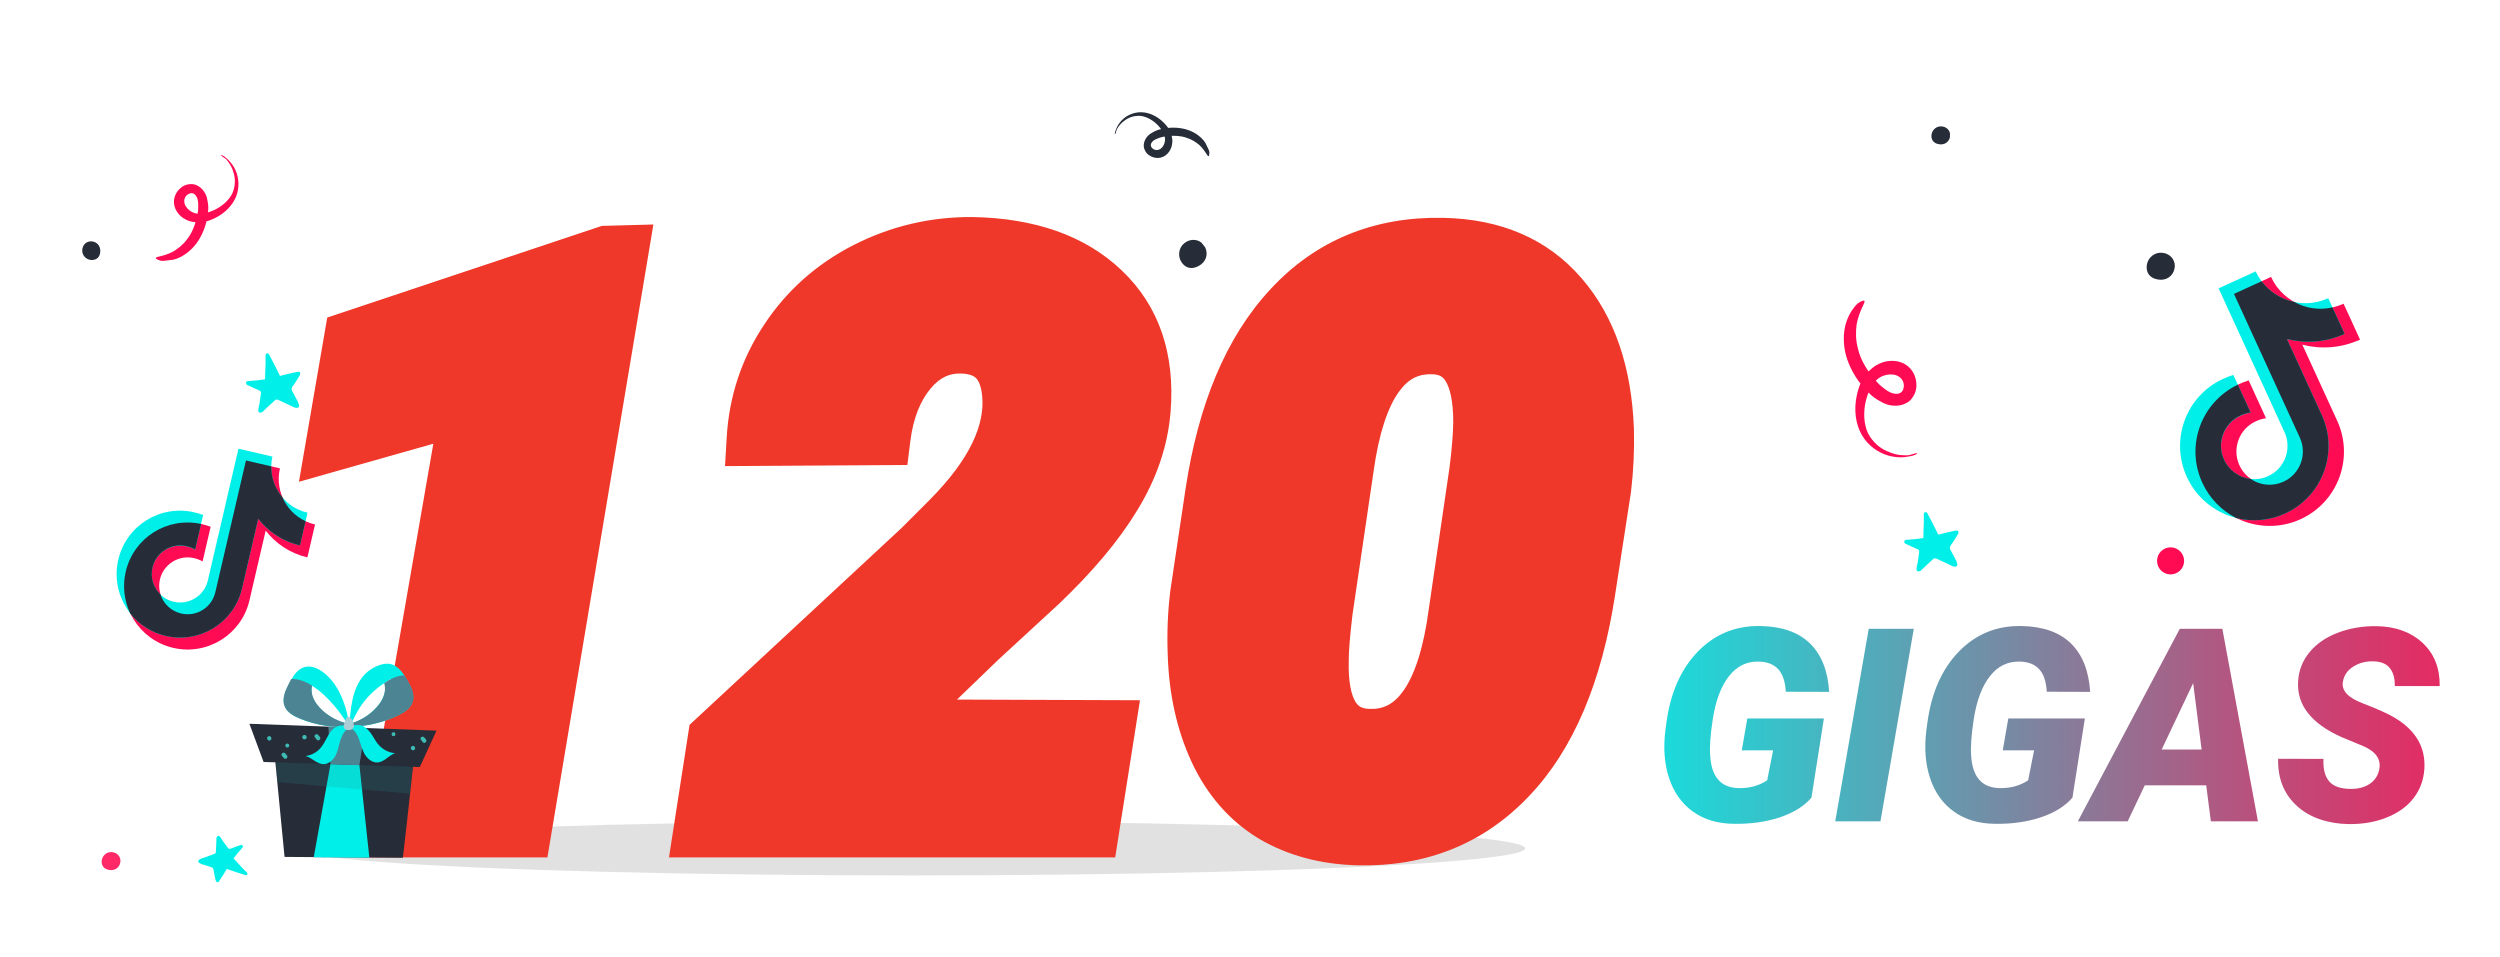 <svg width="277" height="106" viewBox="0 0 277 106" fill="none" xmlns="http://www.w3.org/2000/svg">
<g clip-path="url(#clip0)">
<g filter="url(#filter0_f)">
<ellipse cx="101" cy="94" rx="68" ry="3" fill="#C4C4C4" fill-opacity="0.5"/>
</g>
<path d="M58.113 92H43.611L51.785 44.978L36.888 49.197L38.909 37.464L67.21 28.016L68.836 27.972L58.113 92ZM120.999 92H77.625L79.207 81.805L101.971 60.667L105.091 57.547C109.983 52.625 112.225 47.981 111.814 43.616C111.492 40.218 109.734 38.475 106.541 38.387C104.285 38.328 102.366 39.251 100.784 41.155C99.231 43.03 98.265 45.491 97.884 48.538L83.514 48.626C83.748 44.612 84.964 40.95 87.161 37.64C89.358 34.3 92.288 31.692 95.95 29.817C99.642 27.942 103.567 27.02 107.728 27.049C113.968 27.166 118.802 28.865 122.229 32.147C125.657 35.398 127.151 39.808 126.712 45.374C126.448 48.655 125.364 51.849 123.46 54.954C121.585 58.06 118.846 61.326 115.242 64.754L108.562 70.906L98.631 80.486L122.801 80.574L120.999 92ZM150.53 92.879C146.897 92.791 143.719 91.941 140.994 90.33C138.299 88.689 136.219 86.302 134.754 83.167C133.289 80.003 132.498 76.414 132.381 72.4C132.293 70.232 132.381 68.05 132.645 65.853L134.314 54.69C135.662 45.696 138.548 38.826 142.972 34.08C147.396 29.305 153.035 26.99 159.891 27.137C165.457 27.254 169.808 29.129 172.942 32.762C176.106 36.395 177.806 41.346 178.04 47.615C178.099 49.783 177.996 51.966 177.732 54.163L175.975 65.545C174.568 74.656 171.653 81.526 167.229 86.155C162.835 90.784 157.269 93.025 150.53 92.879ZM163.582 52.185C163.846 50.135 163.992 48.333 164.021 46.78C164.021 41.419 162.322 38.65 158.924 38.475C153.709 38.211 150.472 42.679 149.212 51.878L146.883 67.698C146.59 70.13 146.443 71.932 146.443 73.103C146.297 78.523 147.981 81.336 151.497 81.541C156.8 81.805 160.066 77.22 161.297 67.786L163.582 52.185Z" fill="#EF3829"/>
<path d="M58.113 92V95H60.653L61.072 92.496L58.113 92ZM43.611 92L40.656 91.486L40.045 95H43.611V92ZM51.785 44.978L54.741 45.492L55.558 40.792L50.968 42.092L51.785 44.978ZM36.888 49.197L33.931 48.688L33.123 53.382L37.705 52.084L36.888 49.197ZM38.909 37.464L37.959 34.618L36.257 35.186L35.953 36.955L38.909 37.464ZM67.21 28.016L67.129 25.017L66.683 25.029L66.26 25.17L67.21 28.016ZM68.836 27.972L71.795 28.467L72.396 24.874L68.755 24.973L68.836 27.972ZM58.113 89H43.611V95H58.113V89ZM46.567 92.514L54.741 45.492L48.83 44.465L40.656 91.486L46.567 92.514ZM50.968 42.092L36.07 46.311L37.705 52.084L52.603 47.865L50.968 42.092ZM39.844 49.707L41.866 37.973L35.953 36.955L33.931 48.688L39.844 49.707ZM39.859 40.309L68.16 30.861L66.26 25.17L37.959 34.618L39.859 40.309ZM67.291 31.015L68.917 30.971L68.755 24.973L67.129 25.017L67.291 31.015ZM65.877 27.476L55.154 91.504L61.072 92.496L71.795 28.467L65.877 27.476ZM120.999 92V95H123.563L123.962 92.467L120.999 92ZM77.625 92L74.66 91.54L74.124 95H77.625V92ZM79.207 81.805L77.166 79.606L76.402 80.315L76.243 81.345L79.207 81.805ZM101.971 60.667L104.012 62.865L104.053 62.828L104.092 62.788L101.971 60.667ZM105.091 57.547L107.212 59.668L107.218 59.662L105.091 57.547ZM111.814 43.616L114.801 43.336L114.801 43.333L111.814 43.616ZM106.541 38.387L106.624 35.388L106.619 35.388L106.541 38.387ZM100.784 41.155L98.477 39.238L98.474 39.242L100.784 41.155ZM97.884 48.538L97.902 51.538L100.534 51.522L100.861 48.91L97.884 48.538ZM83.514 48.626L80.519 48.451L80.332 51.645L83.532 51.626L83.514 48.626ZM87.161 37.64L89.661 39.299L89.667 39.288L87.161 37.64ZM95.95 29.817L94.592 27.143L94.583 27.147L95.95 29.817ZM107.728 27.049L107.784 24.049L107.766 24.049L107.749 24.049L107.728 27.049ZM122.229 32.147L120.155 34.314L120.165 34.323L122.229 32.147ZM126.712 45.374L129.702 45.614L129.703 45.61L126.712 45.374ZM123.46 54.954L120.903 53.386L120.897 53.395L120.892 53.404L123.46 54.954ZM115.242 64.754L117.275 66.96L117.292 66.944L117.31 66.928L115.242 64.754ZM108.562 70.906L106.53 68.7L106.505 68.723L106.48 68.747L108.562 70.906ZM98.631 80.486L96.548 78.327L91.228 83.459L98.62 83.486L98.631 80.486ZM122.801 80.574L125.764 81.041L126.309 77.587L122.812 77.574L122.801 80.574ZM120.999 89H77.625V95H120.999V89ZM80.59 92.46L82.172 82.265L76.243 81.345L74.66 91.54L80.59 92.46ZM81.248 84.003L104.012 62.865L99.929 58.469L77.166 79.606L81.248 84.003ZM104.092 62.788L107.212 59.668L102.969 55.426L99.849 58.546L104.092 62.788ZM107.218 59.662C112.375 54.475 115.333 48.998 114.801 43.336L108.828 43.897C109.116 46.965 107.592 50.775 102.963 55.432L107.218 59.662ZM114.801 43.333C114.599 41.198 113.904 39.155 112.367 37.63C110.803 36.079 108.754 35.447 106.624 35.388L106.458 41.386C107.522 41.415 107.948 41.698 108.142 41.89C108.362 42.109 108.708 42.636 108.828 43.899L114.801 43.333ZM106.619 35.388C103.347 35.303 100.581 36.705 98.477 39.238L103.092 43.072C104.152 41.797 105.224 41.353 106.463 41.386L106.619 35.388ZM98.474 39.242C96.472 41.658 95.34 44.7 94.907 48.166L100.861 48.91C101.189 46.283 101.991 44.402 103.095 43.069L98.474 39.242ZM97.865 45.538L83.495 45.626L83.532 51.626L97.902 51.538L97.865 45.538ZM86.509 48.801C86.712 45.31 87.76 42.161 89.661 39.299L84.662 35.981C82.167 39.739 80.784 43.914 80.519 48.451L86.509 48.801ZM89.667 39.288C91.571 36.395 94.103 34.134 97.317 32.488L94.583 27.147C90.473 29.251 87.146 32.205 84.655 35.991L89.667 39.288ZM97.309 32.492C100.571 30.835 104.023 30.023 107.706 30.049L107.749 24.049C103.112 24.016 98.713 25.049 94.592 27.143L97.309 32.492ZM107.671 30.048C113.402 30.156 117.425 31.7 120.155 34.314L124.304 29.979C120.178 26.03 114.534 24.176 107.784 24.049L107.671 30.048ZM120.165 34.323C122.813 36.836 124.104 40.291 123.721 45.138L129.703 45.61C130.199 39.324 128.501 33.961 124.294 29.97L120.165 34.323ZM123.722 45.134C123.5 47.896 122.587 50.639 120.903 53.386L126.017 56.522C128.142 53.058 129.397 49.414 129.702 45.614L123.722 45.134ZM120.892 53.404C119.196 56.213 116.65 59.274 113.175 62.58L117.31 66.928C121.041 63.379 123.974 59.906 126.028 56.505L120.892 53.404ZM113.21 62.547L106.53 68.7L110.595 73.113L117.275 66.96L113.21 62.547ZM106.48 68.747L96.548 78.327L100.714 82.645L110.645 73.065L106.48 68.747ZM98.62 83.486L122.79 83.574L122.812 77.574L98.642 77.486L98.62 83.486ZM119.837 80.107L118.036 91.533L123.962 92.467L125.764 81.041L119.837 80.107ZM150.53 92.879L150.458 95.878L150.465 95.878L150.53 92.879ZM140.994 90.33L139.434 92.893L139.451 92.903L139.467 92.912L140.994 90.33ZM134.754 83.167L132.031 84.427L132.036 84.437L134.754 83.167ZM132.381 72.4L135.38 72.313L135.379 72.296L135.378 72.279L132.381 72.4ZM132.645 65.853L129.678 65.409L129.671 65.452L129.666 65.495L132.645 65.853ZM134.314 54.69L131.348 54.246L131.347 54.247L134.314 54.69ZM142.972 34.08L145.166 36.126L145.172 36.119L142.972 34.08ZM159.891 27.137L159.827 30.136L159.827 30.136L159.891 27.137ZM172.942 32.762L170.671 34.722L170.68 34.732L172.942 32.762ZM178.04 47.615L181.039 47.534L181.039 47.519L181.038 47.503L178.04 47.615ZM177.732 54.163L180.697 54.621L180.705 54.571L180.711 54.52L177.732 54.163ZM175.975 65.545L173.01 65.087L173.01 65.087L175.975 65.545ZM167.229 86.155L165.061 84.082L165.054 84.09L167.229 86.155ZM163.582 52.185L166.55 52.62L166.554 52.594L166.558 52.568L163.582 52.185ZM164.021 46.78L167.021 46.837L167.021 46.809V46.78H164.021ZM158.924 38.475L159.079 35.479L159.075 35.478L158.924 38.475ZM149.212 51.878L152.18 52.315L152.182 52.3L152.184 52.285L149.212 51.878ZM146.883 67.698L143.915 67.261L143.909 67.3L143.904 67.339L146.883 67.698ZM146.443 73.103L149.442 73.185L149.443 73.144V73.103H146.443ZM151.497 81.541L151.322 84.536L151.335 84.537L151.348 84.537L151.497 81.541ZM161.297 67.786L158.329 67.351L158.325 67.375L158.322 67.398L161.297 67.786ZM150.603 89.88C147.406 89.802 144.743 89.062 142.521 87.748L139.467 92.912C142.695 94.821 146.389 95.78 150.458 95.878L150.603 89.88ZM142.554 87.767C140.412 86.464 138.712 84.55 137.472 81.897L132.036 84.437C133.726 88.053 136.186 90.915 139.434 92.893L142.554 87.767ZM137.476 81.907C136.206 79.162 135.487 75.982 135.38 72.313L129.382 72.488C129.509 76.846 130.372 80.843 132.032 84.427L137.476 81.907ZM135.378 72.279C135.297 70.274 135.378 68.251 135.623 66.21L129.666 65.495C129.384 67.848 129.289 70.191 129.383 72.522L135.378 72.279ZM135.612 66.296L137.281 55.134L131.347 54.247L129.678 65.409L135.612 66.296ZM137.281 55.135C138.574 46.508 141.291 40.283 145.166 36.126L140.777 32.035C135.804 37.37 132.75 44.885 131.348 54.246L137.281 55.135ZM145.172 36.119C148.979 32.01 153.777 30.007 159.827 30.136L159.955 24.137C152.294 23.974 145.812 26.6 140.771 32.041L145.172 36.119ZM159.827 30.136C164.694 30.238 168.183 31.838 170.671 34.722L175.214 30.802C171.432 26.42 166.22 24.269 159.954 24.137L159.827 30.136ZM170.68 34.732C173.273 37.709 174.826 41.934 175.042 47.727L181.038 47.503C180.786 40.758 178.94 35.08 175.205 30.791L170.68 34.732ZM175.041 47.696C175.096 49.715 175 51.751 174.754 53.806L180.711 54.52C180.992 52.181 181.102 49.852 181.039 47.534L175.041 47.696ZM174.768 53.705L173.01 65.087L178.939 66.003L180.697 54.621L174.768 53.705ZM173.01 65.087C171.658 73.847 168.911 80.054 165.061 84.082L169.398 88.228C174.396 82.999 177.479 75.465 178.94 66.002L173.01 65.087ZM165.054 84.09C161.277 88.068 156.542 90.009 150.595 89.88L150.465 95.878C157.995 96.042 164.393 93.501 169.405 88.221L165.054 84.09ZM166.558 52.568C166.831 50.442 166.989 48.528 167.021 46.837L161.022 46.724C160.995 48.139 160.861 49.827 160.607 51.803L166.558 52.568ZM167.021 46.78C167.021 43.868 166.575 41.185 165.304 39.114C163.909 36.841 161.709 35.615 159.079 35.479L158.769 41.471C159.537 41.51 159.886 41.757 160.19 42.252C160.618 42.949 161.021 44.331 161.021 46.78H167.021ZM159.075 35.478C155.387 35.292 152.329 36.867 150.155 39.867C148.113 42.686 146.896 46.675 146.24 51.471L152.184 52.285C152.787 47.881 153.819 45.037 155.014 43.388C156.077 41.92 157.246 41.394 158.772 41.471L159.075 35.478ZM146.244 51.441L143.915 67.261L149.851 68.135L152.18 52.315L146.244 51.441ZM143.904 67.339C143.609 69.791 143.443 71.742 143.443 73.103H149.443C149.443 72.121 149.571 70.469 149.861 68.057L143.904 67.339ZM143.444 73.022C143.365 75.968 143.754 78.699 145.023 80.819C146.419 83.149 148.661 84.381 151.322 84.536L151.672 78.546C150.818 78.496 150.46 78.219 150.171 77.736C149.756 77.044 149.375 75.659 149.442 73.185L143.444 73.022ZM151.348 84.537C155.093 84.724 158.184 83.106 160.367 80.041C162.419 77.161 163.631 73.084 164.272 68.174L158.322 67.398C157.732 71.922 156.695 74.854 155.481 76.559C154.398 78.079 153.204 78.622 151.646 78.545L151.348 84.537ZM164.265 68.221L166.55 52.62L160.614 51.751L158.329 67.351L164.265 68.221Z" fill="#EF3829"/>
<path d="M200.71 88.378C199.909 89.315 198.742 90.043 197.209 90.561C195.676 91.068 193.977 91.308 192.111 91.278C190.324 91.259 188.815 90.81 187.585 89.931C186.354 89.052 185.476 87.826 184.948 86.254C184.421 84.682 184.279 82.909 184.523 80.936L184.641 80.058C185.09 76.747 186.252 74.125 188.127 72.191C190.012 70.258 192.316 69.315 195.041 69.364C197.424 69.403 199.255 70.043 200.534 71.283C201.813 72.523 202.526 74.315 202.673 76.659L197.868 76.644C197.8 75.502 197.517 74.667 197.019 74.14C196.53 73.612 195.832 73.334 194.924 73.305C193.576 73.256 192.463 73.788 191.584 74.901C190.705 76.005 190.104 77.587 189.782 79.647C189.509 81.405 189.411 82.772 189.489 83.749C189.636 86.103 190.695 87.294 192.668 87.323C193.859 87.343 194.904 87.055 195.803 86.459L196.462 83.134H192.99L193.605 79.603H202.087L200.71 88.378ZM208.356 91H203.347L207.053 69.672H212.048L208.356 91ZM229.626 88.378C228.825 89.315 227.658 90.043 226.125 90.561C224.592 91.068 222.893 91.308 221.027 91.278C219.24 91.259 217.731 90.81 216.501 89.931C215.271 89.052 214.392 87.826 213.864 86.254C213.337 84.682 213.195 82.909 213.439 80.936L213.557 80.058C214.006 76.747 215.168 74.125 217.043 72.191C218.928 70.258 221.232 69.315 223.957 69.364C226.34 69.403 228.171 70.043 229.45 71.283C230.729 72.523 231.442 74.315 231.589 76.659L226.784 76.644C226.716 75.502 226.433 74.667 225.935 74.14C225.446 73.612 224.748 73.334 223.84 73.305C222.492 73.256 221.379 73.788 220.5 74.901C219.621 76.005 219.021 77.587 218.698 79.647C218.425 81.405 218.327 82.772 218.405 83.749C218.552 86.103 219.611 87.294 221.584 87.323C222.775 87.343 223.82 87.055 224.719 86.459L225.378 83.134H221.906L222.521 79.603H231.003L229.626 88.378ZM244.45 87.016H237.639L235.749 91H230.227L241.521 69.672H246.237L250.178 91H244.963L244.45 87.016ZM239.514 83.046H243.938L243 75.692L239.514 83.046ZM263.625 85.228C263.84 84.125 263.244 83.27 261.838 82.665L259.436 81.669C256.066 80.155 254.465 78.095 254.631 75.487C254.699 74.296 255.109 73.236 255.861 72.309C256.613 71.371 257.653 70.644 258.981 70.126C260.31 69.608 261.76 69.359 263.332 69.379C265.441 69.418 267.136 70.033 268.415 71.225C269.704 72.416 270.339 74.013 270.319 76.015H265.339C265.368 75.194 265.192 74.54 264.812 74.052C264.44 73.554 263.825 73.295 262.966 73.275C262.126 73.256 261.384 73.451 260.739 73.861C260.095 74.272 259.714 74.823 259.597 75.517C259.411 76.493 260.134 77.294 261.765 77.919C263.405 78.544 264.597 79.081 265.339 79.53C267.673 80.927 268.767 82.811 268.62 85.185C268.542 86.415 268.146 87.494 267.434 88.422C266.721 89.35 265.729 90.067 264.46 90.575C263.2 91.083 261.784 91.327 260.212 91.308C259.06 91.288 257.99 91.107 257.004 90.766C256.018 90.424 255.173 89.926 254.47 89.272C253.044 87.953 252.36 86.22 252.419 84.071L257.443 84.086C257.385 85.18 257.595 86.01 258.073 86.576C258.552 87.133 259.357 87.411 260.49 87.411C261.33 87.411 262.028 87.221 262.585 86.84C263.151 86.449 263.498 85.912 263.625 85.228Z" fill="url(#paint0_linear)"/>
<g clip-path="url(#clip1)">
<path d="M45.054 91.411L45.118 90.847L45.914 83.576L44.718 83.506C44.664 83.484 44.61 83.461 44.559 83.483L44.534 83.493L30.336 82.654L31.528 94.944L44.638 95.04L45.054 91.411Z" fill="#262C38"/>
<path d="M39.654 83.197C39.913 85.646 40.577 91.829 40.926 95.034L34.761 94.988L36.911 83.039L39.654 83.197Z" fill="#00F0E9"/>
<path opacity="0.19" d="M30.336 82.657L45.903 83.552L45.429 87.938C40.54 87.509 35.625 87.091 30.735 86.663L30.336 82.657Z" fill="#248D8A"/>
<path d="M48.365 80.955L46.516 84.986L29.206 84.429L27.634 80.194L48.365 80.955Z" fill="#262C38"/>
<path d="M40.458 80.676L39.823 84.784L36.62 84.67L36.385 80.52L40.458 80.676Z" fill="#4D8493"/>
<path d="M38.723 80.534C40.576 80.494 42.418 80.07 44.075 79.274C44.785 78.933 45.522 78.476 45.728 77.717C45.95 76.922 45.531 76.095 45.128 75.38C45.017 75.187 44.907 74.994 44.789 74.819C44.425 74.268 43.976 73.767 43.351 73.594C42.36 73.334 41.038 74.035 40.349 74.786C39.015 76.285 38.834 78.469 38.709 80.465C38.738 80.498 38.73 80.516 38.723 80.534ZM38.922 80.152C39.417 79.257 40.171 77.014 43.339 75.214C43.444 75.574 42.667 76.436 42.606 76.791C42.454 77.468 42.035 78.076 41.537 78.568C40.805 79.322 39.908 79.86 38.922 80.152Z" fill="#00F0E9"/>
<path d="M38.922 80.151C39.897 79.835 40.812 79.303 41.529 78.585C42.027 78.094 42.447 77.485 42.598 76.809C42.685 76.444 42.674 76.059 42.569 75.699C43.259 75.202 44.013 74.858 44.807 74.826C44.925 75.001 45.035 75.194 45.146 75.387C45.567 76.109 45.986 76.936 45.746 77.724C45.522 78.476 44.803 78.94 44.093 79.281C42.418 80.069 40.576 80.494 38.741 80.541C38.723 80.533 38.8 80.397 38.922 80.151Z" fill="#4D8493"/>
<path d="M31.532 78.209C31.797 78.951 32.579 79.358 33.301 79.655C35.024 80.342 36.884 80.643 38.733 80.56C38.481 78.556 37.778 76.367 36.352 74.958C35.634 74.24 34.608 73.607 33.644 73.949C33.029 74.16 32.621 74.689 32.297 75.273C32.197 75.465 32.09 75.674 31.99 75.865C31.613 76.575 31.246 77.416 31.532 78.209ZM34.562 75.973C36.433 77.123 37.941 79.305 38.487 80.184C37.489 79.942 36.562 79.477 35.785 78.798C35.261 78.329 34.799 77.759 34.592 77.083C34.504 76.731 34.476 76.339 34.562 75.973Z" fill="#00F0E9"/>
<path d="M38.513 80.173C37.514 79.931 36.587 79.465 35.811 78.787C35.286 78.318 34.825 77.748 34.617 77.072C34.512 76.712 34.501 76.327 34.57 75.955C33.846 75.509 33.08 75.215 32.276 75.222C32.176 75.413 32.069 75.622 31.969 75.813C31.603 76.549 31.228 77.408 31.514 78.201C31.779 78.943 32.561 79.35 33.283 79.647C35.006 80.334 36.866 80.635 38.715 80.552C38.723 80.534 38.652 80.399 38.513 80.173Z" fill="#4D8493"/>
<path d="M38.664 80.573C39.019 80.275 39.885 80.273 40.286 80.48C40.697 80.712 40.987 81.085 41.233 81.461C41.472 81.854 41.704 82.266 42.027 82.61C42.482 83.093 43.117 83.397 43.769 83.454C43.086 83.679 42.589 84.424 41.849 84.479C41.257 84.531 40.725 84.08 40.408 83.569C40.116 83.048 39.984 82.445 39.768 81.892C39.578 81.328 39.231 80.785 38.664 80.573Z" fill="#00F0E9"/>
<g opacity="0.25">
<path opacity="0.25" d="M38.664 80.573C39.019 80.275 39.885 80.273 40.286 80.48C40.697 80.712 40.987 81.085 41.233 81.461C41.472 81.854 41.704 82.266 42.027 82.61C42.482 83.093 43.117 83.397 43.769 83.454C43.086 83.679 42.589 84.424 41.849 84.479C41.257 84.531 40.725 84.08 40.408 83.569C40.116 83.048 39.984 82.445 39.768 81.892C39.578 81.328 39.231 80.785 38.664 80.573Z" fill="#00F0E9"/>
</g>
<path d="M43.639 81.564C43.915 81.509 43.84 81.077 43.564 81.132C43.288 81.188 43.363 81.62 43.639 81.564Z" fill="#3CBCB5"/>
<path d="M45.802 83.13C46.122 83.071 46.025 82.588 45.706 82.647C45.404 82.712 45.501 83.195 45.802 83.13Z" fill="#3CBCB5"/>
<path d="M46.605 81.898C46.615 81.924 46.626 81.949 46.655 81.982C46.705 82.066 46.78 82.139 46.83 82.223C46.877 82.263 46.923 82.304 46.985 82.308C47.047 82.312 47.115 82.299 47.156 82.252C47.181 82.241 47.196 82.205 47.204 82.187C47.218 82.151 47.226 82.133 47.241 82.097C47.256 82.061 47.245 82.035 47.234 82.01C47.224 81.984 47.213 81.959 47.184 81.926C47.135 81.842 47.059 81.769 47.002 81.703C46.955 81.663 46.901 81.64 46.847 81.618C46.785 81.614 46.734 81.635 46.676 81.674C46.65 81.685 46.635 81.721 46.628 81.739C46.613 81.775 46.606 81.793 46.591 81.829C46.591 81.829 46.594 81.873 46.605 81.898Z" fill="#3CBCB5"/>
<path d="M31.871 82.823C32.147 82.768 32.072 82.336 31.796 82.391C31.502 82.439 31.595 82.879 31.871 82.823Z" fill="#3CBCB5"/>
<path d="M33.783 81.921C34.102 81.863 34.006 81.38 33.686 81.438C33.374 81.479 33.463 81.98 33.783 81.921Z" fill="#3CBCB5"/>
<path d="M34.855 81.623C34.866 81.648 34.877 81.674 34.905 81.707C34.955 81.791 35.031 81.864 35.081 81.948C35.127 81.988 35.174 82.028 35.236 82.033C35.297 82.037 35.366 82.023 35.406 81.976C35.432 81.966 35.447 81.93 35.454 81.912C35.469 81.876 35.477 81.857 35.491 81.821C35.506 81.785 35.496 81.76 35.485 81.734C35.474 81.709 35.464 81.683 35.435 81.65C35.385 81.567 35.31 81.493 35.252 81.427C35.206 81.387 35.151 81.365 35.097 81.343C35.036 81.338 34.985 81.36 34.926 81.399C34.901 81.41 34.886 81.446 34.879 81.464C34.864 81.5 34.856 81.518 34.842 81.554C34.842 81.554 34.852 81.579 34.855 81.623Z" fill="#3CBCB5"/>
<path d="M29.792 81.567C29.472 81.626 29.569 82.109 29.889 82.05C30.19 81.984 30.093 81.501 29.792 81.567Z" fill="#3CBCB5"/>
<path d="M31.432 83.993C31.479 84.033 31.525 84.073 31.587 84.078C31.649 84.082 31.718 84.068 31.758 84.021C31.783 84.011 31.798 83.975 31.806 83.957C31.82 83.92 31.828 83.902 31.843 83.866C31.858 83.83 31.847 83.805 31.836 83.779C31.826 83.754 31.815 83.728 31.787 83.695C31.737 83.612 31.661 83.538 31.604 83.472C31.557 83.432 31.503 83.41 31.449 83.388C31.387 83.383 31.336 83.405 31.278 83.444C31.252 83.454 31.238 83.491 31.23 83.509C31.215 83.545 31.208 83.563 31.193 83.599C31.178 83.635 31.189 83.66 31.199 83.686C31.21 83.711 31.221 83.737 31.249 83.77C31.314 83.818 31.382 83.909 31.432 83.993Z" fill="#3CBCB5"/>
<path d="M38.795 80.562C38.417 80.302 37.561 80.329 37.16 80.586C36.766 80.825 36.498 81.222 36.283 81.64C36.051 82.051 35.855 82.477 35.565 82.822C35.147 83.325 34.534 83.685 33.866 83.769C34.571 83.954 35.105 84.659 35.84 84.666C36.428 84.675 36.943 84.191 37.202 83.664C37.469 83.12 37.547 82.519 37.734 81.962C37.928 81.388 38.253 80.804 38.795 80.562Z" fill="#00F0E9"/>
<g opacity="0.25">
<path opacity="0.25" d="M38.795 80.562C38.417 80.302 37.561 80.329 37.16 80.586C36.766 80.825 36.498 81.222 36.283 81.64C36.051 82.051 35.855 82.477 35.565 82.822C35.147 83.325 34.534 83.685 33.866 83.769C34.571 83.954 35.105 84.659 35.84 84.666C36.428 84.675 36.943 84.191 37.202 83.664C37.469 83.12 37.547 82.519 37.734 81.962C37.928 81.388 38.253 80.804 38.795 80.562Z" fill="#00F0E9"/>
</g>
<path d="M38.097 80.36C38.158 80.111 38.32 79.46 38.589 79.423C38.926 79.372 39.202 80.139 39.221 80.4C39.269 81.053 37.906 81.083 38.097 80.36Z" fill="#ABCDD6"/>
</g>
<g clip-path="url(#clip2)">
<path d="M25.876 95.113C26.184 95.427 26.477 95.755 26.77 96.084C26.955 96.272 27.125 96.445 27.31 96.633C27.372 96.695 27.464 96.758 27.401 96.882C27.322 97.022 27.198 96.958 27.121 96.942C26.5 96.751 25.895 96.544 25.291 96.337C25.244 96.321 25.198 96.305 25.136 96.273C24.994 96.506 24.852 96.738 24.71 96.97C24.569 97.202 24.396 97.434 24.254 97.666C24.175 97.774 24.066 97.789 23.989 97.711C23.927 97.648 23.913 97.57 23.882 97.477C23.807 97.15 23.716 96.807 23.673 96.449C23.643 96.231 23.551 96.106 23.349 96.057C23.008 95.961 22.682 95.85 22.372 95.754C22.263 95.707 22.17 95.675 22.077 95.612C21.892 95.486 21.94 95.315 22.159 95.193C22.252 95.131 22.361 95.117 22.47 95.071C22.86 94.934 23.25 94.797 23.64 94.66C23.905 94.553 23.921 94.538 23.923 94.258C23.942 93.838 23.976 93.403 23.98 92.968C23.98 92.937 23.965 92.89 23.981 92.843C24.028 92.766 24.06 92.642 24.138 92.627C24.2 92.596 24.325 92.628 24.371 92.707C24.494 92.863 24.586 93.019 24.693 93.191C24.878 93.441 25.063 93.692 25.247 93.942C25.34 94.067 25.448 94.083 25.62 94.007C25.948 93.87 26.275 93.763 26.618 93.642C26.727 93.596 26.821 93.597 26.898 93.706C26.959 93.8 26.896 93.893 26.818 93.97C26.488 94.325 26.19 94.711 25.876 95.113Z" fill="#00F0E9"/>
</g>
<g clip-path="url(#clip3)">
<path d="M213.105 59.62C213.105 59.079 213.132 58.538 213.159 57.997C213.159 57.673 213.159 57.375 213.159 57.05C213.159 56.942 213.132 56.807 213.295 56.753C213.484 56.699 213.538 56.861 213.592 56.942C213.971 57.645 214.322 58.349 214.674 59.052C214.701 59.106 214.728 59.16 214.755 59.241C215.08 59.16 215.404 59.079 215.729 58.998C216.053 58.917 216.405 58.863 216.73 58.782C216.892 58.754 217 58.836 217 58.971C217 59.079 216.946 59.16 216.892 59.268C216.675 59.62 216.459 59.999 216.189 60.35C216.026 60.567 215.999 60.756 216.135 60.972C216.351 61.351 216.54 61.73 216.73 62.081C216.784 62.216 216.838 62.325 216.865 62.46C216.919 62.73 216.73 62.839 216.432 62.757C216.297 62.73 216.189 62.649 216.053 62.595C215.594 62.379 215.134 62.162 214.674 61.946C214.349 61.811 214.322 61.811 214.079 62.054C213.7 62.406 213.295 62.757 212.916 63.136C212.889 63.163 212.862 63.217 212.808 63.244C212.7 63.271 212.564 63.352 212.483 63.298C212.402 63.271 212.321 63.136 212.348 63.028C212.375 62.784 212.429 62.568 212.483 62.325C212.537 61.946 212.591 61.567 212.646 61.189C212.673 60.999 212.591 60.891 212.375 60.81C211.969 60.648 211.591 60.458 211.185 60.269C211.05 60.215 210.969 60.134 210.996 59.971C211.023 59.836 211.158 59.809 211.293 59.809C211.888 59.782 212.483 59.701 213.105 59.62Z" fill="#00F0E9"/>
</g>
<g clip-path="url(#clip4)">
<path d="M215.042 16C214.394 15.972 214 15.634 214 15.07C214 14.479 214.479 14 215.042 14C215.634 14 216.085 14.422 216.085 14.986C216.056 15.578 215.634 16 215.042 16Z" fill="#262C38"/>
</g>
<g clip-path="url(#clip5)">
<path d="M239.409 31C238.437 30.958 237.846 30.451 237.846 29.606C237.846 28.718 238.564 28 239.409 28C240.296 28 240.972 28.634 240.972 29.479C240.93 30.366 240.296 31 239.409 31Z" fill="#262C38"/>
</g>
<circle cx="240.5" cy="62.145" r="1.5" fill="#FF0B53"/>
<path d="M259.648 33.66C256.627 35.044 253.024 33.724 251.63 30.682L247.523 32.564L254.823 48.492C255.669 50.34 254.857 52.526 253.01 53.373C251.163 54.219 248.976 53.407 248.13 51.56C247.283 49.713 248.096 47.526 249.943 46.68C250.29 46.52 250.702 46.384 251.077 46.344L249.155 42.15C248.788 42.266 248.43 42.403 248.061 42.572C243.932 44.465 242.119 49.345 244.011 53.474C245.903 57.602 250.783 59.415 254.912 57.523C259.041 55.631 260.854 50.751 258.962 46.622L255.098 38.191C257.155 38.72 259.406 38.583 261.492 37.627L259.669 33.65L259.648 33.66Z" fill="#FF0B53"/>
<path d="M257.946 33.047C254.904 34.441 251.313 33.089 249.929 30.068L245.822 31.951L253.122 47.879C253.968 49.726 253.156 51.913 251.309 52.759C249.462 53.606 247.275 52.794 246.429 50.947C245.582 49.099 246.394 46.913 248.241 46.066C248.589 45.907 249 45.771 249.376 45.73L247.454 41.536C247.086 41.652 246.729 41.79 246.359 41.959C242.221 43.83 240.408 48.71 242.3 52.839C244.192 56.968 249.072 58.78 253.201 56.888C257.33 54.996 259.143 50.116 257.25 45.987L253.386 37.556C255.444 38.085 257.694 37.948 259.781 36.992L257.968 33.037L257.946 33.047Z" fill="#00F0E9"/>
<path d="M258.414 34.067C256.959 34.392 255.459 34.16 254.189 33.453C252.765 33.159 251.477 32.356 250.587 31.16L247.523 32.564L254.823 48.492C255.669 50.34 254.857 52.526 253.01 53.373C251.793 53.93 250.408 53.776 249.373 53.067C248.126 52.929 246.986 52.163 246.419 50.924C245.572 49.077 246.384 46.89 248.232 46.044C248.579 45.885 248.99 45.749 249.366 45.708L247.952 42.622C243.896 44.56 242.129 49.367 244.011 53.474C244.818 55.234 246.173 56.585 247.782 57.399C249.532 57.833 251.419 57.704 253.201 56.888C257.33 54.995 259.143 50.115 257.25 45.986L253.386 37.555C255.444 38.085 257.694 37.947 259.781 36.991L258.436 34.057L258.414 34.067Z" fill="#262C38"/>
<g clip-path="url(#clip6)">
<path d="M24.479 17.187C24.473 17.137 24.734 17.208 25.075 17.522C25.409 17.787 25.872 18.29 26.159 19.015C26.445 19.741 26.561 20.739 26.172 21.745C25.784 22.752 24.922 23.611 23.87 24.137C23.345 24.401 22.763 24.62 22.158 24.64C21.859 24.675 21.498 24.616 21.187 24.551C20.876 24.486 20.553 24.321 20.28 24.15C19.729 23.759 19.304 23.151 19.273 22.446C19.236 21.692 19.665 21.035 20.229 20.666C20.511 20.481 20.855 20.39 21.26 20.394C21.615 20.403 21.938 20.568 22.217 20.789C22.724 21.235 22.937 21.767 22.995 22.266C23.098 22.71 23.1 23.165 23.041 23.526C22.981 23.887 22.966 24.192 22.895 24.453C22.662 25.492 22.173 26.51 21.55 27.24C20.927 27.97 20.174 28.462 19.493 28.693C18.812 28.924 18.207 28.944 17.796 28.89C17.429 28.781 17.262 28.649 17.256 28.599C17.283 28.394 18.099 28.451 19.195 27.868C19.715 27.555 20.273 27.136 20.753 26.473C21.238 25.86 21.594 25.009 21.795 24.126C21.872 23.915 21.887 23.609 21.952 23.298C21.967 22.993 21.982 22.688 21.941 22.338C21.86 21.639 21.403 21.187 20.883 21.5C20.595 21.635 20.386 22.013 20.421 22.313C20.412 22.668 20.658 23.044 20.992 23.309C21.326 23.573 21.749 23.727 22.248 23.669C22.703 23.666 23.19 23.508 23.672 23.301C24.586 22.891 25.364 22.193 25.733 21.442C26.095 20.641 26.096 19.781 25.865 19.1C25.684 18.413 25.326 17.948 25.036 17.628C24.652 17.369 24.485 17.237 24.479 17.187Z" fill="#FF0B53"/>
</g>
<g clip-path="url(#clip7)">
<path d="M29.369 42.03C29.369 41.489 29.396 40.948 29.424 40.407C29.424 40.083 29.424 39.785 29.424 39.461C29.424 39.352 29.396 39.217 29.559 39.163C29.748 39.109 29.802 39.271 29.856 39.352C30.235 40.056 30.587 40.759 30.938 41.462C30.965 41.516 30.992 41.57 31.019 41.651C31.344 41.57 31.669 41.489 31.993 41.408C32.318 41.327 32.669 41.273 32.994 41.192C33.156 41.165 33.264 41.246 33.264 41.381C33.264 41.489 33.21 41.57 33.156 41.678C32.94 42.03 32.723 42.409 32.453 42.76C32.291 42.977 32.264 43.166 32.399 43.382C32.615 43.761 32.804 44.14 32.994 44.491C33.048 44.627 33.102 44.735 33.129 44.87C33.183 45.141 32.994 45.249 32.696 45.167C32.561 45.141 32.453 45.059 32.318 45.005C31.858 44.789 31.398 44.572 30.938 44.356C30.614 44.221 30.587 44.221 30.343 44.464C29.965 44.816 29.559 45.167 29.18 45.546C29.153 45.573 29.126 45.627 29.072 45.654C28.964 45.681 28.829 45.763 28.747 45.708C28.666 45.681 28.585 45.546 28.612 45.438C28.639 45.194 28.693 44.978 28.747 44.735C28.802 44.356 28.856 43.977 28.91 43.599C28.937 43.41 28.856 43.301 28.639 43.22C28.233 43.058 27.855 42.868 27.449 42.679C27.314 42.625 27.233 42.544 27.26 42.382C27.287 42.246 27.422 42.219 27.557 42.219C28.152 42.192 28.747 42.111 29.369 42.03Z" fill="#00F0E9"/>
</g>
<g clip-path="url(#clip8)">
<path d="M12.306 96.41C11.659 96.382 11.264 96.044 11.264 95.481C11.264 94.889 11.743 94.41 12.306 94.41C12.898 94.41 13.349 94.833 13.349 95.396C13.321 95.988 12.898 96.41 12.306 96.41Z" fill="#FF2968"/>
</g>
<path d="M11.107 27.662C11.154 28.308 10.864 28.739 10.304 28.804C9.716 28.872 9.185 28.452 9.12 27.892C9.052 27.305 9.42 26.808 9.979 26.743C10.57 26.703 11.039 27.074 11.107 27.662Z" fill="#262C38"/>
<path d="M34.886 58.107C32.117 57.463 30.369 54.684 31.017 51.895L27.252 51.02L23.858 65.623C23.465 67.317 21.771 68.372 20.077 67.978C18.384 67.585 17.329 65.891 17.722 64.198C18.116 62.504 19.81 61.449 21.503 61.842C21.822 61.916 22.171 62.04 22.447 62.209L23.34 58.364C23.031 58.25 22.717 58.156 22.378 58.077C18.593 57.197 14.812 59.553 13.932 63.338C13.053 67.123 15.408 70.904 19.193 71.784C22.979 72.663 26.759 70.308 27.639 66.523L29.435 58.793C30.551 60.228 32.146 61.313 34.059 61.757L34.906 58.111L34.886 58.107Z" fill="#FF0B53"/>
<path d="M34.056 56.802C31.266 56.154 29.543 53.36 30.186 50.59L26.421 49.716L23.028 64.319C22.634 66.012 20.94 67.067 19.247 66.674C17.553 66.28 16.498 64.586 16.892 62.893C17.285 61.2 18.979 60.144 20.673 60.538C20.991 60.612 21.341 60.735 21.616 60.904L22.51 57.059C22.2 56.945 21.886 56.851 21.548 56.772C17.767 55.873 13.986 58.228 13.106 62.013C12.227 65.799 14.582 69.579 18.367 70.459C22.152 71.339 25.933 68.984 26.813 65.198L28.609 57.468C29.725 58.904 31.32 59.988 33.233 60.433L34.075 56.807L34.056 56.802Z" fill="#00F0E9"/>
<path d="M33.838 57.737C32.683 57.196 31.789 56.253 31.299 55.11C30.489 54.166 30.037 52.948 30.061 51.673L27.252 51.02L23.858 65.623C23.465 67.317 21.771 68.372 20.077 67.978C18.962 67.719 18.105 66.89 17.775 65.869C17.003 65.122 16.633 64.007 16.896 62.872C17.29 61.178 18.984 60.123 20.677 60.517C20.996 60.591 21.346 60.714 21.621 60.883L22.279 58.054C18.519 57.243 14.807 59.573 13.932 63.338C13.557 64.952 13.768 66.575 14.431 67.968C15.389 69.178 16.734 70.078 18.367 70.458C22.153 71.338 25.934 68.982 26.813 65.197L28.609 57.467C29.725 58.902 31.321 59.987 33.233 60.431L33.858 57.742L33.838 57.737Z" fill="#262C38"/>
<g clip-path="url(#clip9)">
<path d="M123.551 14.877C123.516 14.894 123.501 14.681 123.647 14.347C123.758 14.029 124.013 13.554 124.479 13.153C124.945 12.752 125.659 12.408 126.509 12.438C127.359 12.467 128.221 12.887 128.885 13.534C129.217 13.858 129.531 14.234 129.702 14.679C129.805 14.893 129.854 15.178 129.886 15.426C129.918 15.675 129.879 15.957 129.822 16.205C129.673 16.716 129.33 17.19 128.813 17.395C128.261 17.618 127.661 17.468 127.24 17.143C127.03 16.981 126.874 16.748 126.772 16.445C126.687 16.178 126.726 15.896 126.818 15.631C127.02 15.138 127.361 14.841 127.718 14.669C128.022 14.479 128.36 14.359 128.644 14.31C128.928 14.261 129.159 14.194 129.372 14.179C130.206 14.084 131.091 14.185 131.795 14.461C132.5 14.736 133.061 15.169 133.409 15.617C133.757 16.065 133.928 16.51 133.994 16.83C134.008 17.131 133.953 17.29 133.917 17.307C133.757 17.341 133.589 16.718 132.872 16.053C132.504 15.746 132.047 15.439 131.43 15.253C130.848 15.05 130.122 15.004 129.413 15.083C129.236 15.08 129.004 15.148 128.756 15.18C128.525 15.248 128.293 15.315 128.044 15.436C127.544 15.677 127.325 16.134 127.693 16.441C127.867 16.62 128.203 16.678 128.417 16.575C128.684 16.49 128.901 16.209 129.012 15.892C129.122 15.575 129.127 15.221 128.955 14.864C128.836 14.526 128.592 14.203 128.313 13.898C127.772 13.324 127.051 12.924 126.397 12.844C125.707 12.781 125.066 13.002 124.618 13.35C124.153 13.663 123.9 14.049 123.736 14.348C123.642 14.701 123.587 14.86 123.551 14.877Z" fill="#262C38"/>
</g>
<g clip-path="url(#clip10)">
<path d="M133.085 29.296C132.296 29.864 131.517 29.833 130.994 29.169C130.445 28.472 130.564 27.463 131.228 26.94C131.924 26.391 132.848 26.47 133.371 27.133C133.887 27.856 133.782 28.747 133.085 29.296Z" fill="#262C38"/>
</g>
<path d="M212.425 50.222C212.481 50.257 212.192 50.469 211.585 50.562C211.035 50.69 210.132 50.755 209.143 50.453C208.154 50.151 207.024 49.447 206.302 48.213C205.58 46.979 205.401 45.377 205.723 43.852C205.884 43.09 206.137 42.306 206.616 41.663C206.827 41.324 207.187 40.998 207.511 40.73C207.835 40.461 208.272 40.263 208.674 40.121C209.535 39.872 210.516 39.934 211.272 40.483C212.085 41.068 212.411 42.056 212.328 42.945C212.287 43.39 212.097 43.821 211.759 44.238C211.456 44.598 211.018 44.797 210.56 44.903C209.678 45.06 208.95 44.842 208.385 44.49C207.841 44.23 207.368 43.857 207.042 43.497C206.717 43.138 206.413 42.87 206.201 42.581C205.317 41.481 204.665 40.134 204.423 38.885C204.181 37.636 204.292 36.451 204.616 35.554C204.939 34.657 205.418 34.014 205.812 33.632C206.228 33.342 206.503 33.278 206.56 33.313C206.751 33.51 206.018 34.309 205.717 35.926C205.613 36.724 205.586 37.648 205.877 38.693C206.112 39.701 206.699 40.773 207.449 41.711C207.605 41.965 207.909 42.232 208.177 42.557C208.481 42.824 208.785 43.092 209.181 43.338C209.972 43.831 210.819 43.731 210.924 42.933C211.022 42.524 210.802 41.995 210.463 41.783C210.102 41.481 209.509 41.425 208.959 41.553C208.409 41.681 207.901 41.992 207.549 42.558C207.176 43.031 206.937 43.667 206.754 44.338C206.425 45.623 206.505 47.006 206.979 48.008C207.51 49.044 208.401 49.756 209.298 50.079C210.159 50.459 210.936 50.471 211.508 50.435C212.093 50.251 212.368 50.187 212.425 50.222Z" fill="#FF0B53"/>
</g>
<defs>
<filter id="filter0_f" x="23" y="81" width="156" height="26" filterUnits="userSpaceOnUse" color-interpolation-filters="sRGB">
<feFlood flood-opacity="0" result="BackgroundImageFix"/>
<feBlend mode="normal" in="SourceGraphic" in2="BackgroundImageFix" result="shape"/>
<feGaussianBlur stdDeviation="5" result="effect1_foregroundBlur"/>
</filter>
<linearGradient id="paint0_linear" x1="177" y1="81" x2="271" y2="81" gradientUnits="userSpaceOnUse">
<stop stop-color="#09EAE5"/>
<stop offset="0.792" stop-color="#BD4D7A"/>
<stop offset="1" stop-color="#E52A62"/>
</linearGradient>
<clipPath id="clip0">
<rect width="277" height="105.82" fill="white"/>
</clipPath>
<clipPath id="clip1">
<rect width="21.394" height="24.283" fill="white" transform="translate(32.239 69) rotate(22.363)"/>
</clipPath>
<clipPath id="clip2">
<rect width="8.944" height="9.875" fill="white" transform="translate(30.301 97.168) rotate(135.45)"/>
</clipPath>
<clipPath id="clip3">
<rect width="11" height="12.145" fill="white" transform="translate(211 54)"/>
</clipPath>
<clipPath id="clip4">
<rect width="2.056" height="2" fill="white" transform="translate(214 14)"/>
</clipPath>
<clipPath id="clip5">
<rect width="3.085" height="3" fill="white" transform="translate(237.846 28)"/>
</clipPath>
<clipPath id="clip6">
<rect width="10.904" height="10.1" fill="white" transform="translate(17.303 28.998) rotate(-96.629)"/>
</clipPath>
<clipPath id="clip7">
<rect width="11" height="12.145" fill="white" transform="translate(27.264 36.41)"/>
</clipPath>
<clipPath id="clip8">
<rect width="2.056" height="2" fill="white" transform="translate(11.264 94.41)"/>
</clipPath>
<clipPath id="clip9">
<rect width="8.596" height="7.962" fill="white" transform="translate(134.202 17.17) rotate(154.238)"/>
</clipPath>
<clipPath id="clip10">
<rect width="3.085" height="3" fill="white" transform="translate(130 27.908) rotate(-38.257)"/>
</clipPath>
</defs>
</svg>
